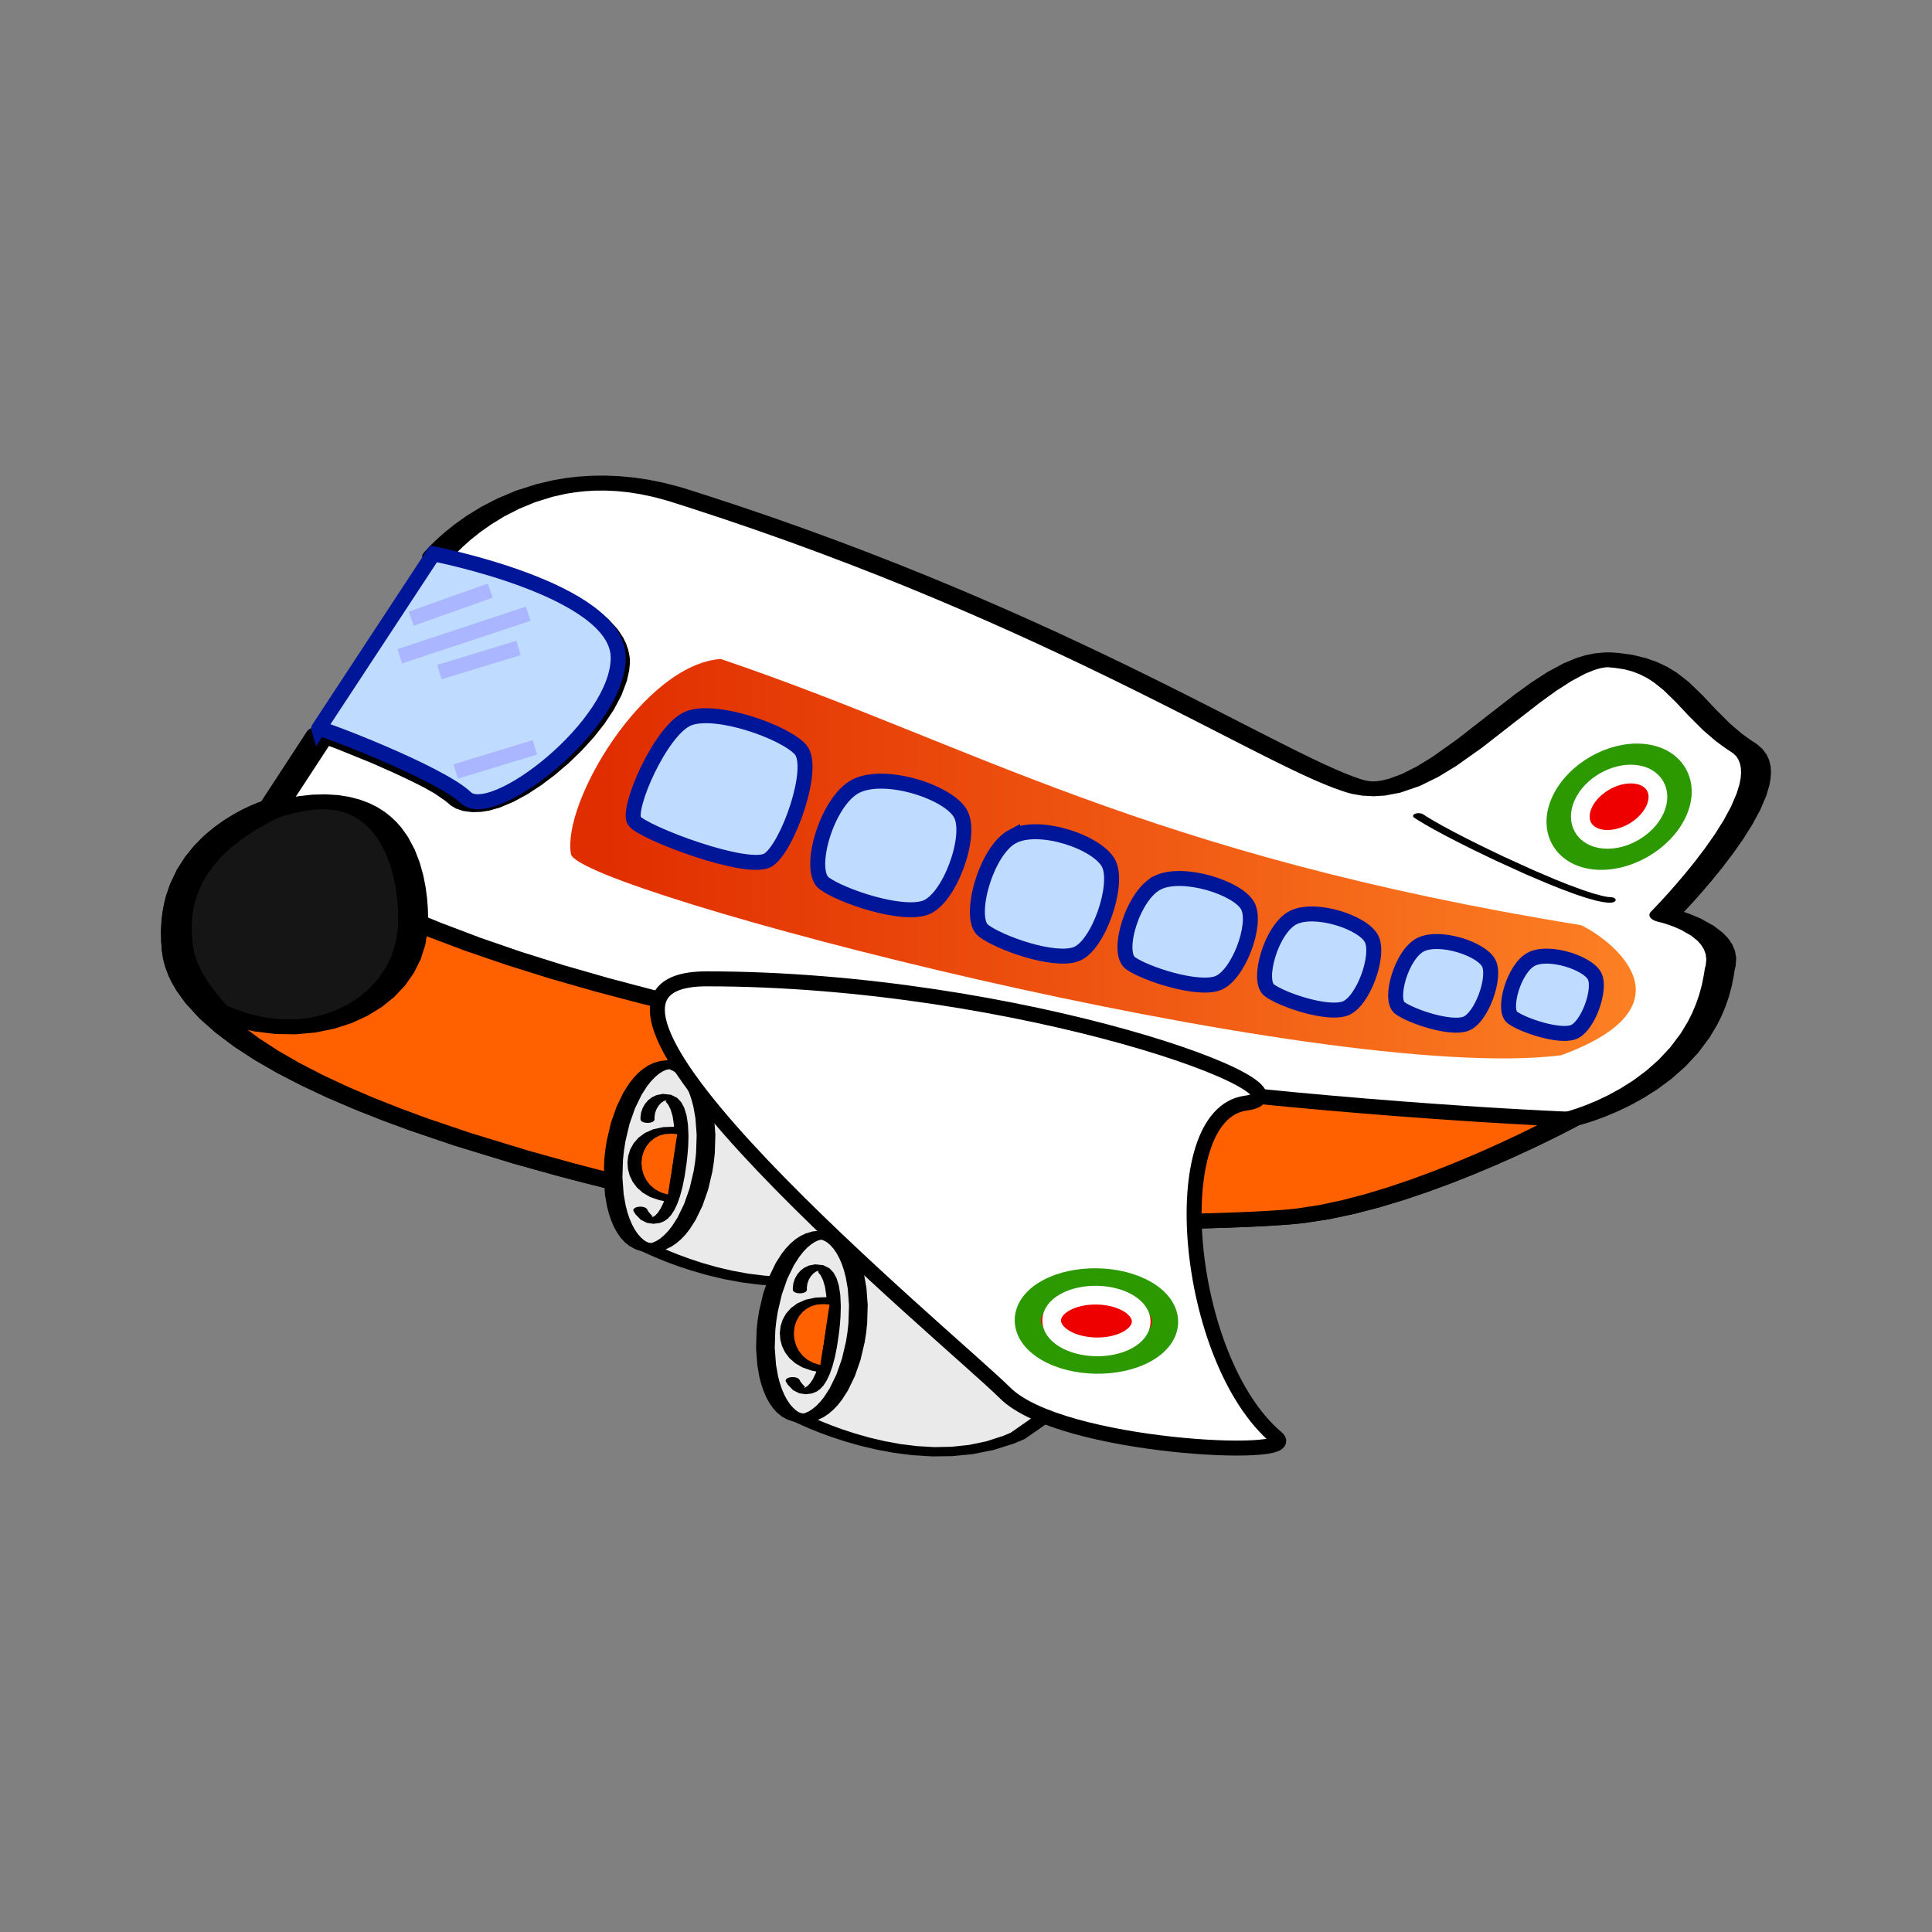 <svg:svg xmlns:dc="http://purl.org/dc/elements/1.1/" xmlns:ns2="http://web.resource.org/cc/" xmlns:rdf="http://www.w3.org/1999/02/22-rdf-syntax-ns#" xmlns:svg="http://www.w3.org/2000/svg" height="1032.096" version="1.1" viewBox="24.372 -121.243 1032.096 1032.096" width="1032.096" x="0px" y="0px">
  <svg:rect x="24.372" y="-121.243" width="1032.096" height="1032.096" fill="#808080" stroke="none"/>
  <svg:g id="Layer 5">
    <svg:g>
      <svg:path d="m451.56 531.24s-328.71-55.2-332.9-146.98c-4.81-58.22 52-74.82 52-74.82l25.28-38.69c17.22 6.12 34.16 13.07 50.66 20.93 8.58 4.09 17.7 8.48 24.9 14.82 14.15 13.52 82-39 81.39-75.17-1.25-18.24-21.89-29.16-36.33-35.97-18.63-8.78-58.64-19.46-58.64-19.46s46.65-58.46 129.34-32.4c200.24 63.11 318.24 142.65 361.24 155.32 43 12.68 98-69.54 136-67.54s41.97 28.6 71 46.72-42 89.54-42 89.54 36.29 7.87 29.58 28.96c-8.29 63.91-80.18 80.17-80.18 80.17s-85.66 46.8-149.73 52.16c-64.08 5.37-261.61 2.41-261.61 2.41z" fill="#FFFFFF" />
      <svg:path d="m454.12 527.45l-0.06-0.01-0.45-0.08-0.91-0.15-1.34-0.24-1.78-0.31-2.18-0.4-2.59-0.47-2.97-0.55-5.14-0.97-8.06-1.56-9.32-1.86-10.46-2.17-11.49-2.45-12.38-2.75-13.17-3.04-13.83-3.33-14.38-3.61-14.79-3.88-22.76-6.34-30.7-9.4-22.68-7.7-14.74-5.44-14.38-5.7-13.82-5.94-13.16-6.18-12.38-6.4-11.48-6.62-10.46-6.83-9.33-7.04-8.09-7.23-6.73-7.42-4.07-5.64-2.24-3.8-1.87-3.89-1.47-3.94-1.05-3.98-0.62-4.03-0.13-1.98v0.01l-0.18-2.7-0.1-5.12 0.22-4.85 0.52-4.62 0.8-4.38 1.06-4.16 2.01-5.86 3.38-7.06 3.98-6.21 4.43-5.44 4.7-4.71 4.81-4.02 4.74-3.38 4.51-2.76 4.12-2.2 3.57-1.67 2.84-1.17 1.94-0.71 0.9-0.29-0.1 0.04c1.63-0.5 2.86-1.27 3.45-2.18l25.29-38.69-12.36 1.97 12.86 4.75 18.77 7.61 12.26 5.44 6.05 2.84-0.07-0.03 3.24 1.55 6.38 3.2 6.04 3.43 5.53 3.82 2.41 2.01-0.02-0.02 0.7 0.58 2.59 1.54 3.96 1.32 4.75 0.62 4.72-0.14 4.32-0.69 5.65-1.61 7.35-3.08 7.41-4.03 7.41-4.84 7.38-5.56 7.23-6.17 6.92-6.68 6.46-7.08 5.83-7.38 5.01-7.55 4.03-7.62 2.86-7.59 1.27-5.64 0.37-3.73 0.03-1.87c0-0.08-0.01-0.16-0.01-0.23l-0.18-1.69-0.7-3.46-1.14-3.35-1.53-3.2-2.92-4.42-4.88-5.36-5.76-4.79-6.23-4.21-6.36-3.64-6.15-3.13-2.95-1.41c-0.06-0.03-0.13-0.07-0.2-0.09l-3.72-1.67-8.98-3.55-9.87-3.48-9.98-3.24-9.4-2.87-6.26-1.84-3.64-1.04-3.08-0.87-2.45-0.68-1.73-0.47-0.92-0.25-0.15-0.04 3.64 5.02 0.04-0.04 0.24-0.3 0.5-0.58 0.77-0.86 1.03-1.1 1.28-1.33 2.43-2.36 4.11-3.67 5.08-4.06 6.02-4.25 6.93-4.23 7.8-3.99 8.59-3.56 9.32-2.91 7.27-1.63 4.95-0.79 5.26-0.58 5.43-0.31 5.61-0.02 5.83 0.28 6.07 0.61 6.32 0.98 6.6 1.38 6.89 1.81 3.42 1.03-0.17-0.05 9.33 2.97 18.19 5.98 17.7 6.04 17.22 6.09 16.74 6.14 16.28 6.17 15.81 6.18 15.34 6.18 14.88 6.17 14.41 6.13 13.94 6.08 13.48 6.02 13.03 5.95 12.56 5.85 12.1 5.74 11.64 5.62 11.19 5.49 10.74 5.33 10.28 5.16 9.83 4.98 9.38 4.78 8.94 4.57 8.49 4.34 8.05 4.1 7.61 3.85 7.19 3.58 6.75 3.29 6.33 3 5.92 2.69 5.53 2.37 5.16 2.04 4.83 1.7 2.45 0.77c0.17 0.06 0.35 0.11 0.54 0.16l2.02 0.52 5.36 0.91 6.03 0.32 6.01-0.37 8.21-1.56 10.33-3.55 9.85-4.83 9.48-5.75 13.83-9.79 18.09-14.1 13.16-10.21 8.44-6.1 8.12-5.24 7.65-4.07 5.12-2.05 2.87-0.8 2.57-0.45 1.99-0.06 0.26 0.08-0.89-0.04 3.46 0.26 5.33 0.81 4.35 1.16 3.97 1.53 3.74 1.91 3.6 2.3 5.26 4.19 6.7 6.55 6.85 7.29 7.69 7.68 6.77 5.81 5.22 3.81 2.9 1.9-0.14-0.09 1.29 0.89 1.59 1.54 1.11 1.72 0.83 2.05 0.5 2.36 0.13 2.65-0.23 2.89-0.58 3.1-1.52 5.02-3.05 7.11-4 7.39-4.73 7.5-5.21 7.41-5.43 7.14-5.4 6.67-5.13 6.01-3.5 3.96-2.12 2.34-1.91 2.07-1.67 1.79-1.39 1.47-1.09 1.13-0.75 0.77-0.39 0.39-0.04 0.04c-1.96 1.98-0.34 4.38 3.62 5.37 0.09 0.02 0.19 0.04 0.29 0.06l0.1 0.03 0.59 0.14 1.2 0.32 1.72 0.5 2.14 0.7 2.43 0.9 4.06 1.76 5.37 3.08 3.38 2.75 1.81 2.04 1.5 2.35 1 2.6 0.38 2.86-0.33 3.17-0.44 1.59c-0.02 0.08-0.04 0.15-0.05 0.23l-0.44 2.96-1.11 5.61-1.44 5.31-1.74 5.03-2.01 4.78-2.26 4.52-3.83 6.36-5.75 7.63-6.28 6.69-6.63 5.83-6.79 5.03-6.77 4.28-6.55 3.58-6.14 2.92-5.54 2.3-4.76 1.74-3.77 1.22-2.02 0.59-0.93 0.25-0.62 0.16-0.24 0.05 0.07-0.01c-0.96 0.22-1.83 0.53-2.54 0.92l-0.06 0.04-0.47 0.25-0.94 0.5-1.38 0.73-1.82 0.95-2.23 1.15-2.62 1.34-2.99 1.5-3.35 1.66-3.67 1.79-6.11 2.91-9.11 4.2-10.07 4.45-10.88 4.57-11.52 4.56-11.99 4.42-12.3 4.14-12.44 3.74-12.37 3.21-12.13 2.55-11.67 1.77-5.33 0.53 0.35-0.04-3.09 0.25-6.58 0.44-7.25 0.4-7.93 0.36-8.52 0.32-9.06 0.28-14.45 0.35-20.51 0.36-21.47 0.24-21.96 0.13-21.94 0.04-21.45-0.02-20.47-0.08-14.4-0.09-9.04-0.06-8.53-0.07-7.94-0.08-7.31-0.07-6.6-0.07-5.84-0.07-5.02-0.06-4.13-0.05-3.19-0.04-2.18-0.03-1.12-0.02h-0.13c-4.42-0.07-8.1 1.67-8.24 3.88-0.13 2.21 3.34 4.05 7.76 4.12h0.15l1.13 0.02 2.2 0.03 3.21 0.04 4.15 0.05 5.04 0.06 5.86 0.07 6.63 0.07 7.33 0.07 7.97 0.08 8.56 0.07 9.08 0.06 14.47 0.09 20.56 0.08 21.55 0.02 22.07-0.04 22.12-0.14 21.67-0.24 20.74-0.36 14.67-0.36 9.25-0.29 8.77-0.33 8.24-0.37 7.64-0.42 6.94-0.47 3.1-0.25c0.12 0 0.24-0.02 0.35-0.03l6.81-0.71 13.2-2.05 13.28-2.82 13.26-3.46 13.12-3.96 12.85-4.33 12.43-4.59 11.88-4.7 11.18-4.7 10.32-4.57 9.31-4.29 6.23-2.97 3.77-1.84 3.43-1.69 3.07-1.55 2.69-1.37 2.3-1.19 1.88-0.98 1.45-0.76 0.99-0.54 0.51-0.27 0.07-0.04-2.55 0.93 0.18-0.04 0.57-0.14 0.96-0.25 1.38-0.37 2.67-0.79 4.54-1.48 5.53-2.05 6.32-2.66 6.92-3.31 7.3-4.02 7.47-4.76 7.45-5.56 7.2-6.39 6.76-7.26 6.09-8.14 4.03-6.72 2.4-4.81 2.12-5.07 1.82-5.32 1.51-5.59 1.15-5.82 0.44-2.96-0.05 0.23 0.57-2.29 0.29-4.13-0.65-3.83-1.48-3.52-2.18-3.21-2.83-2.96-4.91-3.77-6.9-3.83-5.06-2.16-3.16-1.15-2.79-0.9-2.33-0.67-1.73-0.45-0.98-0.24-0.11-0.02 3.91 5.43 0.06-0.06 0.41-0.43 0.79-0.81 1.12-1.16 1.43-1.52 1.71-1.82 1.96-2.12 2.17-2.4 3.59-4.06 5.23-6.15 5.53-6.83 5.58-7.33 5.37-7.66 4.91-7.81 4.21-7.81 3.23-7.59 1.62-5.47 0.64-3.55 0.23-3.43-0.22-3.3-0.77-3.17-1.38-3.01-2.11-2.84-2.72-2.45-1.28-0.89c-0.05-0.03-0.09-0.06-0.14-0.09l-2.39-1.55-4.59-3.32-6.28-5.35-7.52-7.5-7.1-7.55-7.42-7.17-6.26-4.89-4.85-3-5.52-2.67-6.28-2.24-7.06-1.7-7.42-1.04-3.47-0.25c-0.3-0.03-0.59-0.04-0.89-0.05l-3.33 0.02-5.32 0.51-4.94 1.03-4.8 1.48-6.7 2.78-8.6 4.64-8.63 5.58-8.73 6.31-13.18 10.23-17.7 13.8-13.13 9.34-8.39 5.15-7.84 3.99-7.1 2.66-4.64 1.06-2.43 0.29-2.29 0.04-2.83-0.39-2.03-0.53 0.54 0.16-1.69-0.52-4.11-1.44-4.67-1.84-5.18-2.22-5.68-2.57-6.16-2.92-6.63-3.23-7.1-3.54-7.56-3.82-8.04-4.09-8.49-4.34-8.95-4.58-9.42-4.8-9.88-5.01-10.35-5.19-10.81-5.37-11.27-5.52-11.74-5.67-12.21-5.79-12.68-5.91-13.15-6-13.63-6.08-14.09-6.15-14.57-6.2-15.05-6.23-15.52-6.26-16-6.25-16.48-6.25-16.97-6.21-17.44-6.18-17.93-6.12-18.39-6.03-9.32-2.97c-0.06-0.02-0.11-0.04-0.17-0.05l-4.29-1.29-8.19-2.11-8.05-1.64-7.89-1.17-7.72-0.73-7.52-0.31-7.28 0.08-7.03 0.45-6.73 0.78-6.6 1.12-9.18 2.14-11 3.53-9.82 4.12-8.71 4.51-7.6 4.67-6.54 4.64-5.46 4.39-4.39 3.92-2.58 2.52-1.4 1.45-1.13 1.21-0.86 0.96-0.58 0.68-0.3 0.36-0.03 0.05c-1.53 1.89 0.04 4.05 3.63 5.02l0.1 0.02 0.85 0.23 1.65 0.46 2.36 0.65 2.98 0.84 3.48 1 6.02 1.76 9.04 2.77 9.48 3.07 9.18 3.21 8.22 3.24 3.73 1.66-0.2-0.09 2.6 1.24 5.52 2.79 5.57 3.16 5.37 3.56 4.9 4 4.24 4.54 2.55 3.79 1.32 2.66 0.99 2.81 0.63 3.05 0.18 1.69-0.01-0.23-0.01 1.54-0.3 3.23-1.09 5.05-2.6 7.02-3.74 7.14-4.72 7.14-5.5 6.99-6.11 6.72-6.52 6.33-6.75 5.79-6.77 5.12-6.54 4.31-5.99 3.34-5.14 2.29-2.92 0.96-0.92 0.27-0.08 0.17 0.4 0.27 0.14 0.28-0.67-0.24-0.7-0.59c-0.01 0-0.02-0.01-0.02-0.02l-3.16-2.57-6.46-4.39-6.71-3.79-6.64-3.33-3.24-1.55-0.06-0.03-6.37-2.98-12.8-5.67-19.34-7.83-12.86-4.75c-0.69-0.26-1.46-0.45-2.27-0.59-4.2-0.68-8.72 0.46-10.09 2.56l-25.28 38.69 3.45-2.18-0.42 0.14-1.58 0.53-2.67 0.99-3.58 1.5-4.3 2.03-4.84 2.62-5.2 3.22-5.39 3.87-5.38 4.55-5.2 5.27-4.84 6.01-4.3 6.79-3.59 7.56-2.12 6.21-1.11 4.44-0.84 4.65-0.54 4.88-0.23 5.11 0.1 5.32 0.18 2.7v0.01l0.18 2.31 0.71 4.46 1.19 4.4 1.64 4.35 2.08 4.28 2.54 4.25 4.55 6.24 7.33 8.01 8.72 7.75 9.96 7.48 11.07 7.2 12.07 6.94 12.93 6.68 13.68 6.4 14.31 6.14 14.82 5.88 15.25 5.62 23.32 7.9 31.25 9.56 23.12 6.44 15.05 3.95 14.62 3.67 14.06 3.38 13.38 3.08 12.58 2.8 11.67 2.5 10.63 2.2 9.48 1.89 8.2 1.59 5.24 0.98 3.04 0.57 2.65 0.48 2.26 0.41 1.84 0.32 1.4 0.25 0.96 0.16 0.5 0.09 0.06 0.01c4.19 0.7 8.73-0.42 10.14-2.51 1.41-2.1-0.84-4.37-5.02-5.07" fill="#000000" />
    </svg:g>
    <svg:g>
      <svg:path d="m170.66 309.44s-56.81 16.6-52 74.82c4.19 91.78 332.9 146.98 332.9 146.98s197.53 2.96 261.61-2.41c64.07-5.36 149.73-52.16 149.73-52.16s-401.68-15.17-617.85-105.84c-83.92-35.21-74.39-61.39-74.39-61.39z" fill="#FF6100" />
      <svg:path d="m166.51 306.02l-0.16 0.04-1.5 0.5-2.65 0.97-3.57 1.47-4.3 2.02-4.85 2.59-5.22 3.2-5.41 3.85-5.41 4.54-5.24 5.25-4.88 6-4.35 6.79-3.64 7.6-2.18 6.28-1.13 4.48-0.85 4.66-0.55 4.88-0.24 5.11 0.1 5.35 0.18 2.8 0.01 0.01 0.15 2.14 0.68 4.41 1.17 4.42 1.62 4.34 2.06 4.29 2.49 4.23 4.47 6.16 7.27 8.02 8.7 7.78 9.96 7.52 11.08 7.24 12.08 6.96 12.95 6.7 13.7 6.43 14.33 6.15 14.83 5.89 15.23 5.62 23.25 7.89 31.29 9.58 23.22 6.48 15.1 3.96 14.63 3.67 14.07 3.38 13.38 3.09 12.59 2.8 11.68 2.5 10.64 2.2 9.48 1.89 8.21 1.59 5.26 1 3.05 0.56 2.66 0.48 2.25 0.41 1.84 0.33 1.41 0.24 0.97 0.17 0.5 0.08 0.08 0.02c0.75 0.13 1.53 0.19 2.32 0.21h0.14l1.13 0.02 2.2 0.03 3.21 0.04 4.15 0.05 5.04 0.06 5.86 0.07 6.63 0.07 7.33 0.07 7.97 0.07 8.55 0.08 9.08 0.06 14.46 0.09 20.54 0.08 21.55 0.02 22.06-0.04 22.1-0.14 21.65-0.23 20.73-0.36 14.67-0.36 9.26-0.29 8.75-0.33 8.2-0.37 7.6-0.42 6.95-0.47 3.29-0.26c0.12 0 0.24-0.02 0.35-0.03l6.07-0.62 13.18-2 13.47-2.83 13.39-3.46 13.22-3.98 12.91-4.35 12.49-4.59 11.92-4.72 11.21-4.71 10.35-4.57 9.34-4.31 6.26-2.98 3.78-1.84 3.43-1.7 3.08-1.55 2.69-1.37 2.3-1.19 1.89-0.98 1.45-0.77 0.99-0.53 0.52-0.28 0.08-0.05c2.99-1.62 2.78-4.15-0.48-5.65-1.32-0.6-3.01-0.97-4.8-1.04h-0.07l-0.56-0.02-1.12-0.05-1.68-0.07-2.22-0.1-2.75-0.13-3.25-0.16-3.76-0.18-4.25-0.23-4.72-0.25-5.18-0.29-5.63-0.32-6.06-0.37-6.47-0.4-10.49-0.69-15.32-1.06-16.75-1.24-18.07-1.43-19.3-1.64-20.4-1.86-21.41-2.08-22.31-2.31-23.1-2.57-23.78-2.82-24.34-3.1-24.82-3.37-25.17-3.66-38.22-6.07-38.38-6.78-25.47-4.93-25.33-5.28-25.03-5.63-24.62-5.99-24.12-6.37-23.5-6.75-22.78-7.14-21.93-7.55-21-7.96-10.03-4.1 0.12 0.05-3.87-1.64-7.21-3.2-6.65-3.11-6.14-3.05-5.67-2.98-5.2-2.91-4.76-2.83-4.34-2.76-3.93-2.67-3.55-2.59-4.68-3.75-5.08-4.67-3.85-4.24-2.82-3.84-1.96-3.41-1.24-2.95-0.68-2.47-0.26-1.98 0.01-1.46 0.12-0.92 0.1-0.37-0.02 0.1-15.9-0.65c0 2.21 3.58 4 8 4.01 4.42 0 8-1.79 8-4 0-1.97-2.84-3.64-6.72-3.95-4.36-0.36-8.47 1.12-9.18 3.3l-0.07 0.25-0.18 0.84-0.15 1.42 0.03 2 0.38 2.52 0.87 3.04 1.52 3.51 2.32 3.95 3.27 4.37 4.36 4.76 5.56 5.09 5.06 4.03 3.86 2.81 4.25 2.88 4.65 2.95 5.09 3.02 5.53 3.08 5.99 3.15 6.48 3.21 6.97 3.26 7.45 3.3 3.87 1.64c0.04 0.02 0.08 0.04 0.12 0.05l10.5 4.29 21.59 8.17 22.5 7.73 23.31 7.31 23.99 6.88 24.59 6.49 25.07 6.1 25.44 5.72 25.71 5.35 25.91 5.01 38.86 6.86 38.6 6.13 25.44 3.7 25.07 3.41 24.59 3.12 24.01 2.85 23.31 2.59 22.51 2.33 21.6 2.1 20.59 1.87 19.47 1.66 18.23 1.45 16.9 1.25 15.45 1.07 10.57 0.69 6.55 0.4 6.13 0.37 5.69 0.33 5.24 0.29 4.78 0.26 4.31 0.23 3.82 0.19 3.32 0.16 2.8 0.13 2.27 0.1 1.73 0.07 1.18 0.05 0.6 0.02 0.07 0.01-5.28-6.7-0.04 0.02-0.46 0.26-0.94 0.49-1.38 0.74-1.82 0.95-2.22 1.14-2.62 1.34-2.99 1.5-3.34 1.66-3.66 1.78-6.07 2.89-9.08 4.19-10.05 4.45-10.85 4.56-11.48 4.54-11.94 4.41-12.23 4.13-12.34 3.73-12.24 3.2-11.94 2.54-11.69 1.81-6.07 0.63 0.36-0.04-2.92 0.24-6.56 0.44-7.3 0.4-7.95 0.36-8.55 0.32-9.05 0.28-14.44 0.36-20.53 0.36-21.49 0.23-21.97 0.14-21.96 0.04-21.46-0.02-20.48-0.08-14.41-0.09-9.05-0.06-8.53-0.07-7.94-0.08-7.31-0.07-6.6-0.07-5.84-0.07-5.02-0.06-4.13-0.05-3.19-0.04-2.18-0.03-1.12-0.02h-0.15l2.33 0.21-0.04-0.01-0.44-0.07-0.9-0.16-1.35-0.23-1.77-0.32-2.19-0.39-2.58-0.47-2.96-0.55-5.13-0.97-8.04-1.55-9.32-1.87-10.45-2.16-11.48-2.45-12.38-2.75-13.16-3.04-13.82-3.32-14.37-3.6-14.75-3.87-22.65-6.31-30.66-9.38-22.74-7.71-14.78-5.45-14.36-5.68-13.8-5.93-13.15-6.15-12.36-6.38-11.47-6.59-10.45-6.8-9.33-7-8.1-7.19-6.79-7.43-4.16-5.71-2.29-3.83-1.88-3.88-1.49-3.93-1.07-3.98-0.65-4.08-0.15-2.15v0.02l-0.18-2.61-0.1-5.08 0.21-4.85 0.51-4.61 0.79-4.38 1.03-4.12 1.97-5.79 3.32-7.02 3.94-6.21 4.38-5.45 4.66-4.73 4.78-4.03 4.71-3.4 4.5-2.79 4.12-2.22 3.56-1.68 2.84-1.2 1.97-0.73 0.98-0.33 0.16-0.05c3.78-1.14 4.98-3.6 2.69-5.49-2.3-1.89-7.22-2.49-10.99-1.34" fill="#000000" />
    </svg:g>
    <svg:path d="m244.06 209.26l42.2-14.98" fill-opacity="0" stroke="#AAB6FF" stroke-width="8" />
    <svg:path d="m237.92 229.35l68.61-22.74" fill-opacity="0" stroke="#AAB6FF" stroke-width="8" />
    <svg:path d="m267.83 290.89l42.27-12.89" fill-opacity="0" stroke="#AAB6FF" stroke-width="8" />
    <svg:path d="m259.12 237.78l42.28-12.89" fill-opacity="0" stroke="#AAB6FF" stroke-width="8" />
    <svg:path d="m779.84 315.56l1.6 1.06 4.18 2.54 5.24 2.95 6.12 3.29 6.86 3.54 7.42 3.72 11.84 5.7 16.29 7.42 11.89 5.06 7.47 2.98 6.92 2.57 6.22 2.07 5.41 1.5 3.55 0.71 2.23 0.27 1.23 0.06c1.65 0.05 3.08-0.58 3.18-1.4 0.11-0.83-1.14-1.54-2.8-1.6l-0.31 0.01-1.32-0.12-2.86-0.56-4.99-1.37-5.97-1.98-6.75-2.5-7.32-2.92-11.74-5-16.16-7.36-11.77-5.67-7.35-3.67-6.77-3.5-6.03-3.24-5.1-2.87-4.03-2.44-1.6-1.06c-1-0.66-2.89-0.79-4.21-0.29s-1.57 1.44-0.57 2.1" fill="#000000" />
    <svg:g>
      <svg:g>
        <svg:path d="m370.29 545.13s64.26 33.34 116.32 9.66c60.46-41.93 68.24-50.04 12.82-90.05-28.97-36.09-116.3-17.06-116.3-17.06" fill="#EAEAEA" />
        <svg:path d="m366.7 546.88l0.05 0.02 0.4 0.2 0.77 0.38 1.12 0.54 2.27 1.05 4.12 1.79 5.27 2.12 6.3 2.32 7.24 2.37 8.06 2.3 8.78 2.1 9.43 1.75 9.97 1.27 10.42 0.64 10.75-0.14 10.95-1.08 10.98-2.17 10.8-3.38 5.43-2.25c0.33-0.13 0.61-0.29 0.85-0.46l2.8-1.94 5.37-3.74 5.06-3.57 4.75-3.41 4.45-3.25 4.14-3.12 5.61-4.44 6.38-5.56 5.13-5.26 3.84-5.05 2.49-4.96 1.08-4.94-0.38-5-1.86-5.11-3.33-5.27-3.46-4.14-2.76-2.85-3.09-2.93-3.44-3.03-3.8-3.16-4.14-3.29-4.51-3.44-4.87-3.6-2.57-1.87 0.48 0.44-1.4-1.65-3.16-3.2-3.55-2.95-3.86-2.66-4.15-2.37-4.41-2.1-6.92-2.63-9.83-2.68-10.32-1.83-10.46-1.07-10.34-0.43-10.03 0.08-9.5 0.47-8.77 0.74-7.84 0.9-6.7 0.94-5.37 0.87-3.05 0.55-1.51 0.29-1.04 0.21-0.56 0.12-0.11 0.02c-2.53 0.55-3.71 2.02-2.61 3.29 1.09 1.27 4.03 1.85 6.57 1.31l0.01-0.01 0.44-0.09 0.9-0.18 1.32-0.26 2.74-0.5 4.97-0.81 6.24-0.88 7.28-0.84 8.09-0.69 8.68-0.45 9.05-0.09 9.19 0.35 9.12 0.88 8.87 1.51 8.55 2.27 6.06 2.27 3.78 1.77 3.58 2.03 3.38 2.29 3.15 2.58 2.92 2.93 1.4 1.66c0.13 0.15 0.29 0.3 0.48 0.44l2.53 1.83 4.78 3.54 4.42 3.37 4.04 3.2 3.66 3.04 3.3 2.9 2.92 2.77 2.55 2.62 3.15 3.72 3.03 4.67 1.7 4.4 0.43 4.26-0.85 4.27-2.14 4.39-3.47 4.63-4.81 4.96-6.16 5.37-5.49 4.35-4.07 3.07-4.39 3.21-4.71 3.38-5.03 3.55-5.35 3.73-2.8 1.94 0.85-0.46-4.39 1.87-9.17 2.96-9.24 1.91-9.27 0.98-9.25 0.18-9.16-0.53-8.94-1.11-8.6-1.58-8.13-1.92-7.53-2.14-6.8-2.23-5.95-2.17-4.98-2-3.89-1.7-2.14-0.98-1.02-0.49-0.68-0.33-0.34-0.17-0.05-0.03c-1.92-0.99-5.09-1.01-7.07-0.05s-2.02 2.55-0.1 3.54" fill="#000000" />
      </svg:g>
      <svg:g>
        <svg:path d="m370.29 545.13c-13.25-1.74-21.12-24.97-17.57-51.89 3.54-26.91 17.16-47.31 30.41-45.56 13.25 1.74 21.12 24.98 17.57 51.89-3.54 26.91-17.16 47.31-30.41 45.56z" fill="#EAEAEA" />
        <svg:path d="m372.02 542.79l-1.23-0.23-1.23-0.52-1.28-0.86-1.56-1.38-1.64-1.86-1.58-2.32-1.47-2.72-1.32-3.08-1.15-3.41-0.96-3.71-1.07-6.07-0.65-8.84 0.3-9.51 0.53-4.9-0.01 0.06 0.78-4.96 2.19-9.29 2.93-8.36 3.54-7.27 2.95-4.58 2.06-2.59 2.12-2.22 2.13-1.79 2.06-1.31 1.86-0.81 1.45-0.3 0.83 0.1-0.26 0.09-0.94-0.13 1.22 0.23 1.24 0.53 1.28 0.86 1.56 1.37 1.63 1.87 1.59 2.31 1.46 2.72 1.33 3.08 1.15 3.41 0.96 3.71 1.07 6.07 0.65 8.85-0.3 9.5-0.53 4.91 0.01-0.07-0.78 4.97-2.19 9.28-2.93 8.36-3.54 7.27-2.95 4.59-2.06 2.58-2.12 2.22-2.13 1.79-2.06 1.31-1.86 0.81-1.45 0.3-0.83-0.09 0.26-0.1 4.17 2.16c-0.34-1.37-2.84-2.34-5.58-2.17s-4.68 1.42-4.34 2.79c0.27 1.11 1.97 1.99 4.17 2.16l2.74 0.11 4.14-0.45 3.5-1.03 3.02-1.45 2.73-1.81 2.54-2.18 2.4-2.53 2.28-2.9 3.15-4.93 3.67-7.59 3.01-8.63 2.23-9.48 0.78-4.97c0-0.02 0-0.04 0.01-0.06l0.54-5.09 0.29-9.77-0.68-9.1-1.11-6.28-1.02-3.89-1.24-3.63-1.45-3.34-1.66-3.04-1.91-2.73-2.18-2.39-2.57-2.07-3.15-1.7-3.47-1.11-1.23-0.23c-0.31-0.05-0.62-0.09-0.94-0.12l-2.75-0.1-4.14 0.45-3.49 1.02-3.02 1.45-2.73 1.81-2.55 2.18-2.39 2.53-2.28 2.9-3.15 4.93-3.67 7.59-3.01 8.63-2.23 9.48-0.78 4.97c0 0.02-0.01 0.04-0.01 0.06l-0.54 5.09-0.29 9.77 0.68 9.1 1.11 6.28 1.02 3.9 1.24 3.63 1.44 3.34 1.67 3.04 1.91 2.72 2.18 2.4 2.57 2.06 3.15 1.7 3.47 1.11 1.23 0.23c2.59 0.48 5.47-0.19 6.42-1.48 0.96-1.3-0.37-2.73-2.96-3.21" fill="#000000" />
      </svg:g>
      <svg:path d="m374.04 476.72l-0.03-1.21 0.33-2.21 0.74-2.03 1.08-1.78 1.3-1.45 1.38-1.01 1.19-0.43 0.4 0.15-0.46 0.31 0.33 0.55 1.12 1.45 1.23 2.49 1.04 3.54 0.71 4.63 0.26 5.79-0.14 5.14-0.28 3.82-0.2 2.03v-0.02l-0.43 3.77-1 6.72-1.16 5.7-1.29 4.76-1.4 3.87-1.46 3.04-1.48 2.26-1.44 1.52-1.25 0.8-0.71 0.13 0.24-0.26 0.48-0.18-0.8-0.7-1.65-1.99-0.66-1.21c-0.58-0.99-2.67-1.56-4.65-1.27-1.99 0.29-3.13 1.33-2.55 2.33l1.04 1.7 2.81 2.9 3.28 1.64 3.43 0.51 3.35-0.41 2.47-0.99 1.97-1.42 1.77-1.94 1.64-2.55 1.55-3.25 1.45-4.02 1.32-4.89 1.18-5.8 1.01-6.78 0.43-3.77v-0.02l0.2-2.08 0.29-3.9 0.14-5.27-0.28-5.99-0.77-4.91-1.2-3.92-1.63-3.06-2.21-2.33-3.32-1.64-4.26-0.46-3.42 0.66-2.49 1.19-1.99 1.56-1.63 1.9-1.26 2.19-0.84 2.41-0.34 2.52 0.02 1.21c0.02 1.04 1.72 1.87 3.79 1.86 2.07-0.02 3.73-0.86 3.71-1.9" fill="#000000" />
      <svg:g>
        <svg:path d="m386.43 482.74c-28.5-3.5-31 32.5-5.5 36" fill="#FF6100" />
        <svg:path d="m387.04 480.89l-2.59-0.21-5.68 0.19-5.4 1.15-4.45 1.97-3.46 2.54-2.57 2.94-1.81 3.24-1.09 3.44-0.41 3.56 0.25 3.57 0.93 3.5 1.61 3.34 2.32 3.08 3.08 2.73 3.91 2.27 4.88 1.68 3.08 0.62c1.95 0.36 4.1-0.14 4.81-1.12 0.71-0.97-0.29-2.05-2.23-2.4l-1.53-0.22-3.39-1.04-3.03-1.66-2.57-2.2-2.04-2.63-1.47-2.95-0.86-3.14-0.27-3.22 0.34-3.19 0.92-3.03 1.47-2.76 1.94-2.35 2.31-1.86 2.55-1.32 2.85-0.8 3.78-0.23 2.6 0.21c2.04 0.17 3.97-0.52 4.31-1.54 0.34-1.03-1.05-1.99-3.09-2.16" fill="#000000" />
      </svg:g>
    </svg:g>
    <svg:g>
      <svg:g>
        <svg:path d="m451.67 636.18s64.26 33.34 116.32 9.66c60.46-41.93 68.24-50.04 12.82-90.05-28.97-36.09-116.3-17.06-116.3-17.06" fill="#EAEAEA" />
        <svg:path d="m448.08 637.93l0.05 0.02 0.4 0.2 0.77 0.38 1.12 0.54 2.27 1.05 4.12 1.79 5.27 2.12 6.31 2.32 7.23 2.37 8.06 2.3 8.79 2.1 9.42 1.75 9.97 1.27 10.42 0.64 10.75-0.14 10.95-1.08 10.98-2.17 10.8-3.38 5.44-2.25c0.32-0.13 0.6-0.29 0.85-0.46l2.79-1.94 5.37-3.74 5.06-3.57 4.75-3.41 4.45-3.25 4.14-3.12 5.61-4.44 6.38-5.56 5.13-5.26 3.84-5.05 2.49-4.96 1.08-4.94-0.38-5-1.86-5.11-3.33-5.27-3.46-4.14-2.76-2.85-3.09-2.93-3.44-3.03-3.79-3.16-4.15-3.29-4.51-3.44-4.87-3.6-2.57-1.87 0.48 0.45-1.39-1.66-3.17-3.2-3.55-2.95-3.86-2.65-4.15-2.38-4.41-2.1-6.92-2.63-9.83-2.68-10.32-1.83-10.45-1.06-10.35-0.44-10.03 0.08-9.5 0.47-8.77 0.74-7.83 0.9-6.71 0.94-5.37 0.87-3.05 0.55-1.51 0.29-1.04 0.21-0.56 0.12-0.11 0.02c-2.53 0.55-3.7 2.02-2.61 3.29s4.03 1.85 6.57 1.31l0.01-0.01 0.44-0.09 0.9-0.18 1.32-0.25 2.74-0.5 4.98-0.82 6.23-0.88 7.28-0.84 8.09-0.69 8.68-0.45 9.05-0.09 9.19 0.35 9.12 0.88 8.87 1.51 8.55 2.27 6.06 2.27 3.78 1.77 3.58 2.03 3.38 2.29 3.15 2.58 2.92 2.94 1.4 1.65c0.13 0.15 0.29 0.3 0.48 0.44l2.53 1.83 4.79 3.54 4.41 3.37 4.04 3.2 3.66 3.04 3.3 2.91 2.93 2.76 2.54 2.62 3.15 3.72 3.03 4.67 1.7 4.4 0.43 4.26-0.85 4.27-2.14 4.4-3.47 4.62-4.81 4.96-6.16 5.38-5.49 4.34-4.07 3.07-4.39 3.21-4.71 3.38-5.03 3.55-5.35 3.73-2.8 1.94 0.85-0.46-4.39 1.87-9.17 2.96-9.24 1.91-9.26 0.98-9.26 0.18-9.16-0.53-8.94-1.11-8.6-1.58-8.13-1.92-7.53-2.14-6.8-2.22-5.95-2.18-4.97-2-3.9-1.7-2.14-0.98-1.02-0.49-0.68-0.33-0.34-0.17-0.04-0.03c-1.93-0.99-5.1-1.01-7.08-0.05-1.98 0.97-2.02 2.55-0.1 3.54" fill="#000000" />
      </svg:g>
      <svg:g>
        <svg:path d="m451.67 636.18c-13.25-1.74-21.12-24.97-17.57-51.88 3.54-26.92 17.16-47.32 30.41-45.57s21.12 24.98 17.57 51.89c-3.54 26.91-17.16 47.31-30.41 45.56z" fill="#EAEAEA" />
        <svg:path d="m453.4 633.84l-1.23-0.23-1.23-0.52-1.28-0.86-1.56-1.38-1.64-1.86-1.58-2.32-1.47-2.71-1.32-3.09-1.15-3.41-0.96-3.7-1.07-6.08-0.65-8.84 0.3-9.51 0.53-4.9-0.01 0.06 0.78-4.96 2.19-9.29 2.93-8.36 3.54-7.27 2.95-4.58 2.06-2.59 2.12-2.22 2.13-1.78 2.06-1.32 1.86-0.81 1.45-0.3 0.83 0.09-0.26 0.1-0.94-0.12 1.22 0.22 1.24 0.53 1.28 0.86 1.56 1.37 1.64 1.87 1.58 2.31 1.47 2.72 1.32 3.08 1.15 3.41 0.96 3.71 1.07 6.07 0.65 8.85-0.3 9.5-0.53 4.91 0.01-0.07-0.78 4.97-2.19 9.28-2.93 8.36-3.54 7.27-2.95 4.59-2.06 2.59-2.12 2.21-2.13 1.79-2.06 1.32-1.86 0.8-1.45 0.3-0.83-0.09 0.26-0.09 4.17 2.15v0.01c-0.34-1.38-2.84-2.35-5.58-2.18-2.74 0.18-4.68 1.42-4.34 2.79v0.01c0.27 1.1 1.97 1.98 4.17 2.15l2.75 0.11 4.13-0.45 3.5-1.03 3.02-1.44 2.73-1.82 2.55-2.18 2.39-2.52 2.28-2.9 3.15-4.94 3.67-7.59 3.01-8.63 2.23-9.48 0.78-4.97c0-0.02 0.01-0.04 0.01-0.06l0.54-5.09 0.29-9.76-0.68-9.11-1.11-6.28-1.02-3.89-1.24-3.63-1.44-3.35-1.67-3.03-1.91-2.73-2.18-2.39-2.57-2.07-3.15-1.7-3.47-1.11-1.23-0.23c-0.31-0.05-0.62-0.09-0.94-0.12l-2.75-0.1-4.13 0.45-3.5 1.03-3.02 1.44-2.73 1.81-2.55 2.18-2.39 2.53-2.28 2.9-3.15 4.93-3.67 7.59-3.01 8.64-2.23 9.47-0.78 4.97c0 0.02-0.01 0.04-0.01 0.06l-0.54 5.1-0.29 9.76 0.68 9.1 1.11 6.28 1.02 3.9 1.24 3.63 1.44 3.34 1.67 3.04 1.91 2.72 2.18 2.4 2.57 2.07 3.15 1.7 3.47 1.1 1.23 0.23c2.59 0.48 5.47-0.19 6.42-1.48 0.96-1.3-0.37-2.73-2.96-3.21" fill="#000000" />
      </svg:g>
      <svg:path d="m455.42 567.77l-0.02-1.21 0.32-2.21 0.74-2.03 1.08-1.78 1.3-1.45 1.39-1.01 1.18-0.43 0.4 0.15-0.46 0.31 0.33 0.55 1.12 1.45 1.23 2.49 1.04 3.54 0.71 4.63 0.26 5.79-0.14 5.14-0.28 3.82-0.2 2.03v-0.02l-0.43 3.77-1 6.72-1.16 5.7-1.29 4.76-1.4 3.87-1.46 3.04-1.48 2.26-1.44 1.52-1.25 0.8-0.71 0.13 0.25-0.26 0.47-0.18-0.8-0.7-1.65-1.99-0.66-1.21c-0.58-0.99-2.66-1.56-4.65-1.27s-3.13 1.33-2.55 2.33l1.04 1.7 2.81 2.9 3.28 1.64 3.43 0.51 3.35-0.41 2.47-0.99 1.97-1.42 1.77-1.94 1.64-2.55 1.55-3.24 1.45-4.04 1.32-4.88 1.18-5.8 1.01-6.78 0.43-3.77v-0.02l0.21-2.07 0.28-3.91 0.14-5.27-0.28-5.99-0.77-4.91-1.2-3.92-1.63-3.06-2.21-2.33-3.32-1.64-4.26-0.45-3.42 0.66-2.49 1.18-1.99 1.56-1.63 1.9-1.26 2.19-0.84 2.41-0.34 2.52 0.02 1.21c0.02 1.04 1.72 1.87 3.79 1.86s3.73-0.86 3.71-1.9" fill="#000000" />
      <svg:g>
        <svg:path d="m467.81 573.79c-28.5-3.5-31 32.5-5.5 36" fill="#FF6100" />
        <svg:path d="m468.42 571.94l-2.59-0.21-5.68 0.19-5.4 1.16-4.45 1.96-3.46 2.54-2.57 2.94-1.8 3.24-1.1 3.44-0.41 3.56 0.26 3.57 0.92 3.51 1.61 3.33 2.32 3.08 3.08 2.73 3.92 2.27 4.87 1.69 3.08 0.61c1.95 0.36 4.1-0.14 4.81-1.12 0.71-0.97-0.29-2.05-2.23-2.4l-1.53-0.23-3.39-1.03-3.03-1.66-2.57-2.2-2.04-2.63-1.46-2.94-0.87-3.15-0.26-3.22 0.33-3.19 0.92-3.03 1.47-2.75 1.94-2.36 2.32-1.86 2.54-1.32 2.85-0.8 3.78-0.23 2.6 0.21c2.04 0.17 3.97-0.52 4.31-1.54s-1.05-1.99-3.09-2.16" fill="#000000" />
      </svg:g>
    </svg:g>
    <svg:g>
      <svg:path d="m139.29 418.57c52.04 23.75 105.76-3.29 105.76-47.74 0-4.62 2.52-84.36-76.33-58.69-53.35 25.14-51.16 57.24-49.11 73.11s19.68 33.32 19.68 33.32z" fill="#151515" />
      <svg:path d="m134.11 421.62l4.88 2.08 10.46 3.56 10.87 2.5 10.97 1.35 10.93 0.19 10.64-0.96 10.09-2.05 9.36-3.03 8.51-3.92 7.6-4.7 6.67-5.42 5.7-6.07 4.69-6.69 3.62-7.24 2.48-7.75 1.29-8.22 0.18-4.35v-0.06l0.01-0.64-0.01-2.51-0.13-3.91-0.39-5.03-0.76-5.89-1.27-6.48-1.9-6.82-2.67-6.91-3.59-6.75-3.43-4.86-2.71-3.1-3.03-2.88-3.43-2.69-3.87-2.45-4.39-2.17-4.95-1.85-5.56-1.45-6.13-0.96-6.63-0.41-7 0.19-7.28 0.8-7.51 1.4-7.77 1.99-4.15 1.28c-0.5 0.15-0.97 0.34-1.39 0.54l-4.84 2.38-9.09 5.04-7.98 5.22-6.84 5.32-5.77 5.36-4.78 5.37-3.87 5.34-3.06 5.27-2.32 5.17-1.68 5.02-1.12 4.85-0.65 4.63-0.28 4.38 0.02 4.09 0.39 5.51 0.39 3.25c0 0.05 0.01 0.1 0.02 0.14l0.56 2.99 2.09 6.27 3.02 6.1 3.52 5.61 3.6 4.93 3.3 4.04 2.05 2.32 1.08 1.17 0.77 0.8 0.42 0.43 0.08 0.08c1.97 1.98 6.78 2.78 10.73 1.79s5.55-3.39 3.58-5.37l-0.03-0.02-0.35-0.35-0.68-0.72-0.96-1.04-1.89-2.12-3.08-3.76-3.36-4.58-3.25-5.15-2.77-5.49-1.94-5.68-0.56-2.99 0.02 0.14-0.36-3.07-0.39-5.25-0.03-3.83 0.25-4.07 0.59-4.27 1.01-4.45 1.51-4.58 2.08-4.7 2.73-4.77 3.45-4.82 4.26-4.84 5.13-4.82 6.1-4.78 7.15-4.72 8.4-4.68 4.84-2.38-1.39 0.55 3.12-0.98 6.09-1.62 5.42-1.08 4.79-0.61 4.22-0.21 3.77 0.13 3.49 0.44 3.3 0.76 3.19 1.11 3.06 1.44 2.92 1.79 2.73 2.09 2.53 2.36 2.27 2.56 3.05 4.24 3.34 6.21 2.53 6.49 1.83 6.5 1.22 6.22 0.74 5.68 0.38 4.86 0.13 3.78 0.01 2.46-0.01 0.65 0.01-0.06-0.14 3.89-1.14 7.58-2.22 7.08-3.2 6.54-4.08 5.94-4.85 5.28-5.51 4.59-6.04 3.86-6.44 3.09-6.72 2.32-6.97 1.57-7.23 0.81-7.6 0.02-8.04-0.86-8.48-1.84-9.04-3.01-4.88-2.08c-3.37-1.43-8.42-1.23-11.28 0.45s-2.46 4.21 0.91 5.64" fill="#000000" />
    </svg:g>
    <svg:g>
      <svg:path d="m401.85 401.67c-103.53 0 129.93 192 159.58 221.33 29.66 29.33 158.53 35.27 145.09 24-49.33-41.37-60.96-172.98-16.67-178.93 44.29-5.94-120.64-66.4-288-66.4z" fill="#FFFFFF" />
      <svg:path d="m401.85 401.67c-103.53 0 129.93 192 159.58 221.33 29.66 29.33 158.53 35.27 145.09 24-49.33-41.37-60.96-172.98-16.67-178.93 44.29-5.94-120.64-66.4-288-66.4z" fill-opacity="0" stroke="#000000" stroke-width="8" />
    </svg:g>
    <svg:g>
      <svg:g>
        <svg:path d="m583.92 598.97c-14.17-8.51-13.94-21.91 0.52-29.93 14.46-8.01 37.67-7.61 51.84 0.9 14.17 8.52 13.94 21.92-0.52 29.93-14.46 8.02-37.67 7.61-51.84-0.9z" fill="#EE0000" />
        <svg:path d="m583.92 598.97c-14.17-8.51-13.94-21.91 0.52-29.93 14.46-8.01 37.67-7.61 51.84 0.9 14.17 8.52 13.94 21.92-0.52 29.93-14.46 8.02-37.67 7.61-51.84-0.9z" fill-opacity="0" stroke="#2C9900" stroke-width="14" />
      </svg:g>
      <svg:g>
        <svg:path d="m593.01 593.93c-9.25-5.56-9.09-14.3 0.34-19.53 9.44-5.23 24.59-4.97 33.83 0.58 9.25 5.56 9.1 14.31-0.34 19.54-9.43 5.23-24.58 4.97-33.83-0.59z" fill="#EE0000" />
        <svg:path d="m593.01 593.93c-9.25-5.56-9.09-14.3 0.34-19.53 9.44-5.23 24.59-4.97 33.83 0.58 9.25 5.56 9.1 14.31-0.34 19.54-9.43 5.23-24.58 4.97-33.83-0.59z" fill-opacity="0" stroke="#FFFFFF" stroke-width="10" />
      </svg:g>
    </svg:g>
    <svg:g>
      <svg:path d="m194.61 267.98c-0.37-1.25 64.46 23.39 78.62 36.9 14.15 13.52 82-39 81.38-75.16-0.61-36.17-98.67-55.08-98.67-55.08s-61.33 93.34-61.33 93.34z" fill="#BFDBFF" />
      <svg:path d="m194.61 267.98c-0.37-1.25 64.46 23.39 78.62 36.9 14.15 13.52 82-39 81.38-75.16-0.61-36.17-98.67-55.08-98.67-55.08s-61.33 93.34-61.33 93.34z" fill-opacity="0" stroke="#001699" stroke-width="8" />
    </svg:g>
    <svg:path d="m858.33 442.5c-128.41 16-526.26-88.1-528.96-107.54-4.8-27.73 39-101.18 80-104.18 135 45.72 225.65 104.28 459.63 142.22 15.02 7.06 62.92 42.5-10.67 69.5z" fill="url(#Gradient_1)" />
    <svg:g>
      <svg:path d="m901.73 283.11c16.15 1.41 23.69 14.47 16.84 29.16-6.86 14.7-25.51 25.47-41.66 24.05-16.15-1.41-23.69-14.47-16.84-29.16 6.85-14.7 25.5-25.47 41.66-24.05z" fill="#EE0000" />
      <svg:path d="m901.73 283.11c16.15 1.41 23.69 14.47 16.84 29.16-6.86 14.7-25.51 25.47-41.66 24.05-16.15-1.41-23.69-14.47-16.84-29.16 6.85-14.7 25.5-25.47 41.66-24.05z" fill-opacity="0" stroke="#2C9900" stroke-width="14" />
    </svg:g>
    <svg:g>
      <svg:path d="m897.42 292.35c10.54 0.92 15.46 9.44 10.99 19.03-4.47 9.6-16.65 16.62-27.19 15.7s-15.46-9.44-10.99-19.04c4.47-9.59 16.65-16.61 27.19-15.69z" fill="#EE0000" />
      <svg:path d="m897.42 292.35c10.54 0.92 15.46 9.44 10.99 19.03-4.47 9.6-16.65 16.62-27.19 15.7s-15.46-9.44-10.99-19.04c4.47-9.59 16.65-16.61 27.19-15.69z" fill-opacity="0" stroke="#FFFFFF" stroke-width="10" />
    </svg:g>
    <svg:g>
      <svg:path d="m392.21 262.53c14.79-5.8 51.53 7.29 59.81 16.68 8.28 9.38-6.58 51.74-17.09 58.83-10.5 7.08-67.16-14.5-71.63-20.67s14.12-49.03 28.91-54.84z" fill="#BFDBFF" />
      <svg:path d="m392.21 262.53c14.79-5.8 51.53 7.29 59.81 16.68 8.28 9.38-6.58 51.74-17.09 58.83-10.5 7.08-67.16-14.5-71.63-20.67s14.12-49.03 28.91-54.84z" fill-opacity="0" stroke="#001699" stroke-width="8" />
    </svg:g>
    <svg:g>
      <svg:path d="m481.7 298.67c15.64-7.83 50 3.35 56 15.17 6 11.83-6.1 45.24-19 49.83s-44.67-6.17-54-13c-9.34-6.83 1.36-44.16 17-52z" fill="#BFDBFF" />
      <svg:path d="m481.7 298.67c15.64-7.83 50 3.35 56 15.17 6 11.83-6.1 45.24-19 49.83s-44.67-6.17-54-13c-9.34-6.83 1.36-44.16 17-52z" fill-opacity="0" stroke="#001699" stroke-width="8" />
    </svg:g>
    <svg:g>
      <svg:path d="m565.31 325.6c14.36-7.57 45.93 3.24 51.44 14.68 5.5 11.44-5.6 43.74-17.45 48.18-11.86 4.44-41.03-5.97-49.6-12.57-8.58-6.6 1.25-42.71 15.61-50.29z" fill="#BFDBFF" />
      <svg:path d="m565.31 325.6c14.36-7.57 45.93 3.24 51.44 14.68 5.5 11.44-5.6 43.74-17.45 48.18-11.86 4.44-41.03-5.97-49.6-12.57-8.58-6.6 1.25-42.71 15.61-50.29z" fill-opacity="0" stroke="#001699" stroke-width="8" />
    </svg:g>
    <svg:g>
      <svg:path d="m642.92 350.22c13.42-6.49 42.9 2.78 48.05 12.58s-5.23 37.49-16.3 41.29c-11.07 3.81-38.33-5.11-46.34-10.77s1.17-36.6 14.59-43.1z" fill="#BFDBFF" />
      <svg:path d="m642.92 350.22c13.42-6.49 42.9 2.78 48.05 12.58s-5.23 37.49-16.3 41.29c-11.07 3.81-38.33-5.11-46.34-10.77s1.17-36.6 14.59-43.1z" fill-opacity="0" stroke="#001699" stroke-width="8" />
    </svg:g>
    <svg:g>
      <svg:path d="m783.26 383.42c10.17-5.09 32.53 2.18 36.43 9.88 3.9 7.69-3.97 29.42-12.36 32.41s-29.06-4.02-35.13-8.46 0.89-28.73 11.06-33.83z" fill="#BFDBFF" />
      <svg:path d="m783.26 383.42c10.17-5.09 32.53 2.18 36.43 9.88 3.9 7.69-3.97 29.42-12.36 32.41s-29.06-4.02-35.13-8.46 0.89-28.73 11.06-33.83z" fill-opacity="0" stroke="#001699" stroke-width="8" />
    </svg:g>
    <svg:g>
      <svg:path d="m715.22 368.95c11.69-5.85 37.38 2.5 41.86 11.35 4.49 8.84-4.55 33.81-14.2 37.24-9.64 3.43-33.39-4.61-40.36-9.72-6.98-5.1 1.02-33.01 12.7-38.87z" fill="#BFDBFF" />
      <svg:path d="m715.22 368.95c11.69-5.85 37.38 2.5 41.86 11.35 4.49 8.84-4.55 33.81-14.2 37.24-9.64 3.43-33.39-4.61-40.36-9.72-6.98-5.1 1.02-33.01 12.7-38.87z" fill-opacity="0" stroke="#001699" stroke-width="8" />
    </svg:g>
    <svg:g>
      <svg:path d="m842.56 391.1c9.4-4.71 30.06 2.01 33.66 9.12s-3.66 27.19-11.42 29.95-26.85-3.71-32.46-7.81c-5.6-4.11 0.82-26.55 10.22-31.26z" fill="#BFDBFF" />
      <svg:path d="m842.56 391.1c9.4-4.71 30.06 2.01 33.66 9.12s-3.66 27.19-11.42 29.95-26.85-3.71-32.46-7.81c-5.6-4.11 0.82-26.55 10.22-31.26z" fill-opacity="0" stroke="#001699" stroke-width="8" />
    </svg:g>
    <svg:path d="m244.06 209.26l42.2-14.98" fill-opacity="0" stroke="#AAB6FF" stroke-width="8" />
    <svg:path d="m237.92 229.35l68.61-22.74" fill-opacity="0" stroke="#AAB6FF" stroke-width="8" />
    <svg:path d="m267.83 290.89l42.27-12.89" fill-opacity="0" stroke="#AAB6FF" stroke-width="8" />
    <svg:path d="m259.12 237.78l42.28-12.89" fill-opacity="0" stroke="#AAB6FF" stroke-width="8" />
  </svg:g>
  <svg:defs>
    <svg:linearGradient gradientUnits="userSpaceOnUse" id="Gradient_1" x1="349.16" x2="941.02" y1="327.9" y2="327.9">
      <svg:stop offset="0" stop-color="#E12E00" />
      <svg:stop offset="1" stop-color="#FF8626" />
    </svg:linearGradient>
  </svg:defs>
</svg:svg>